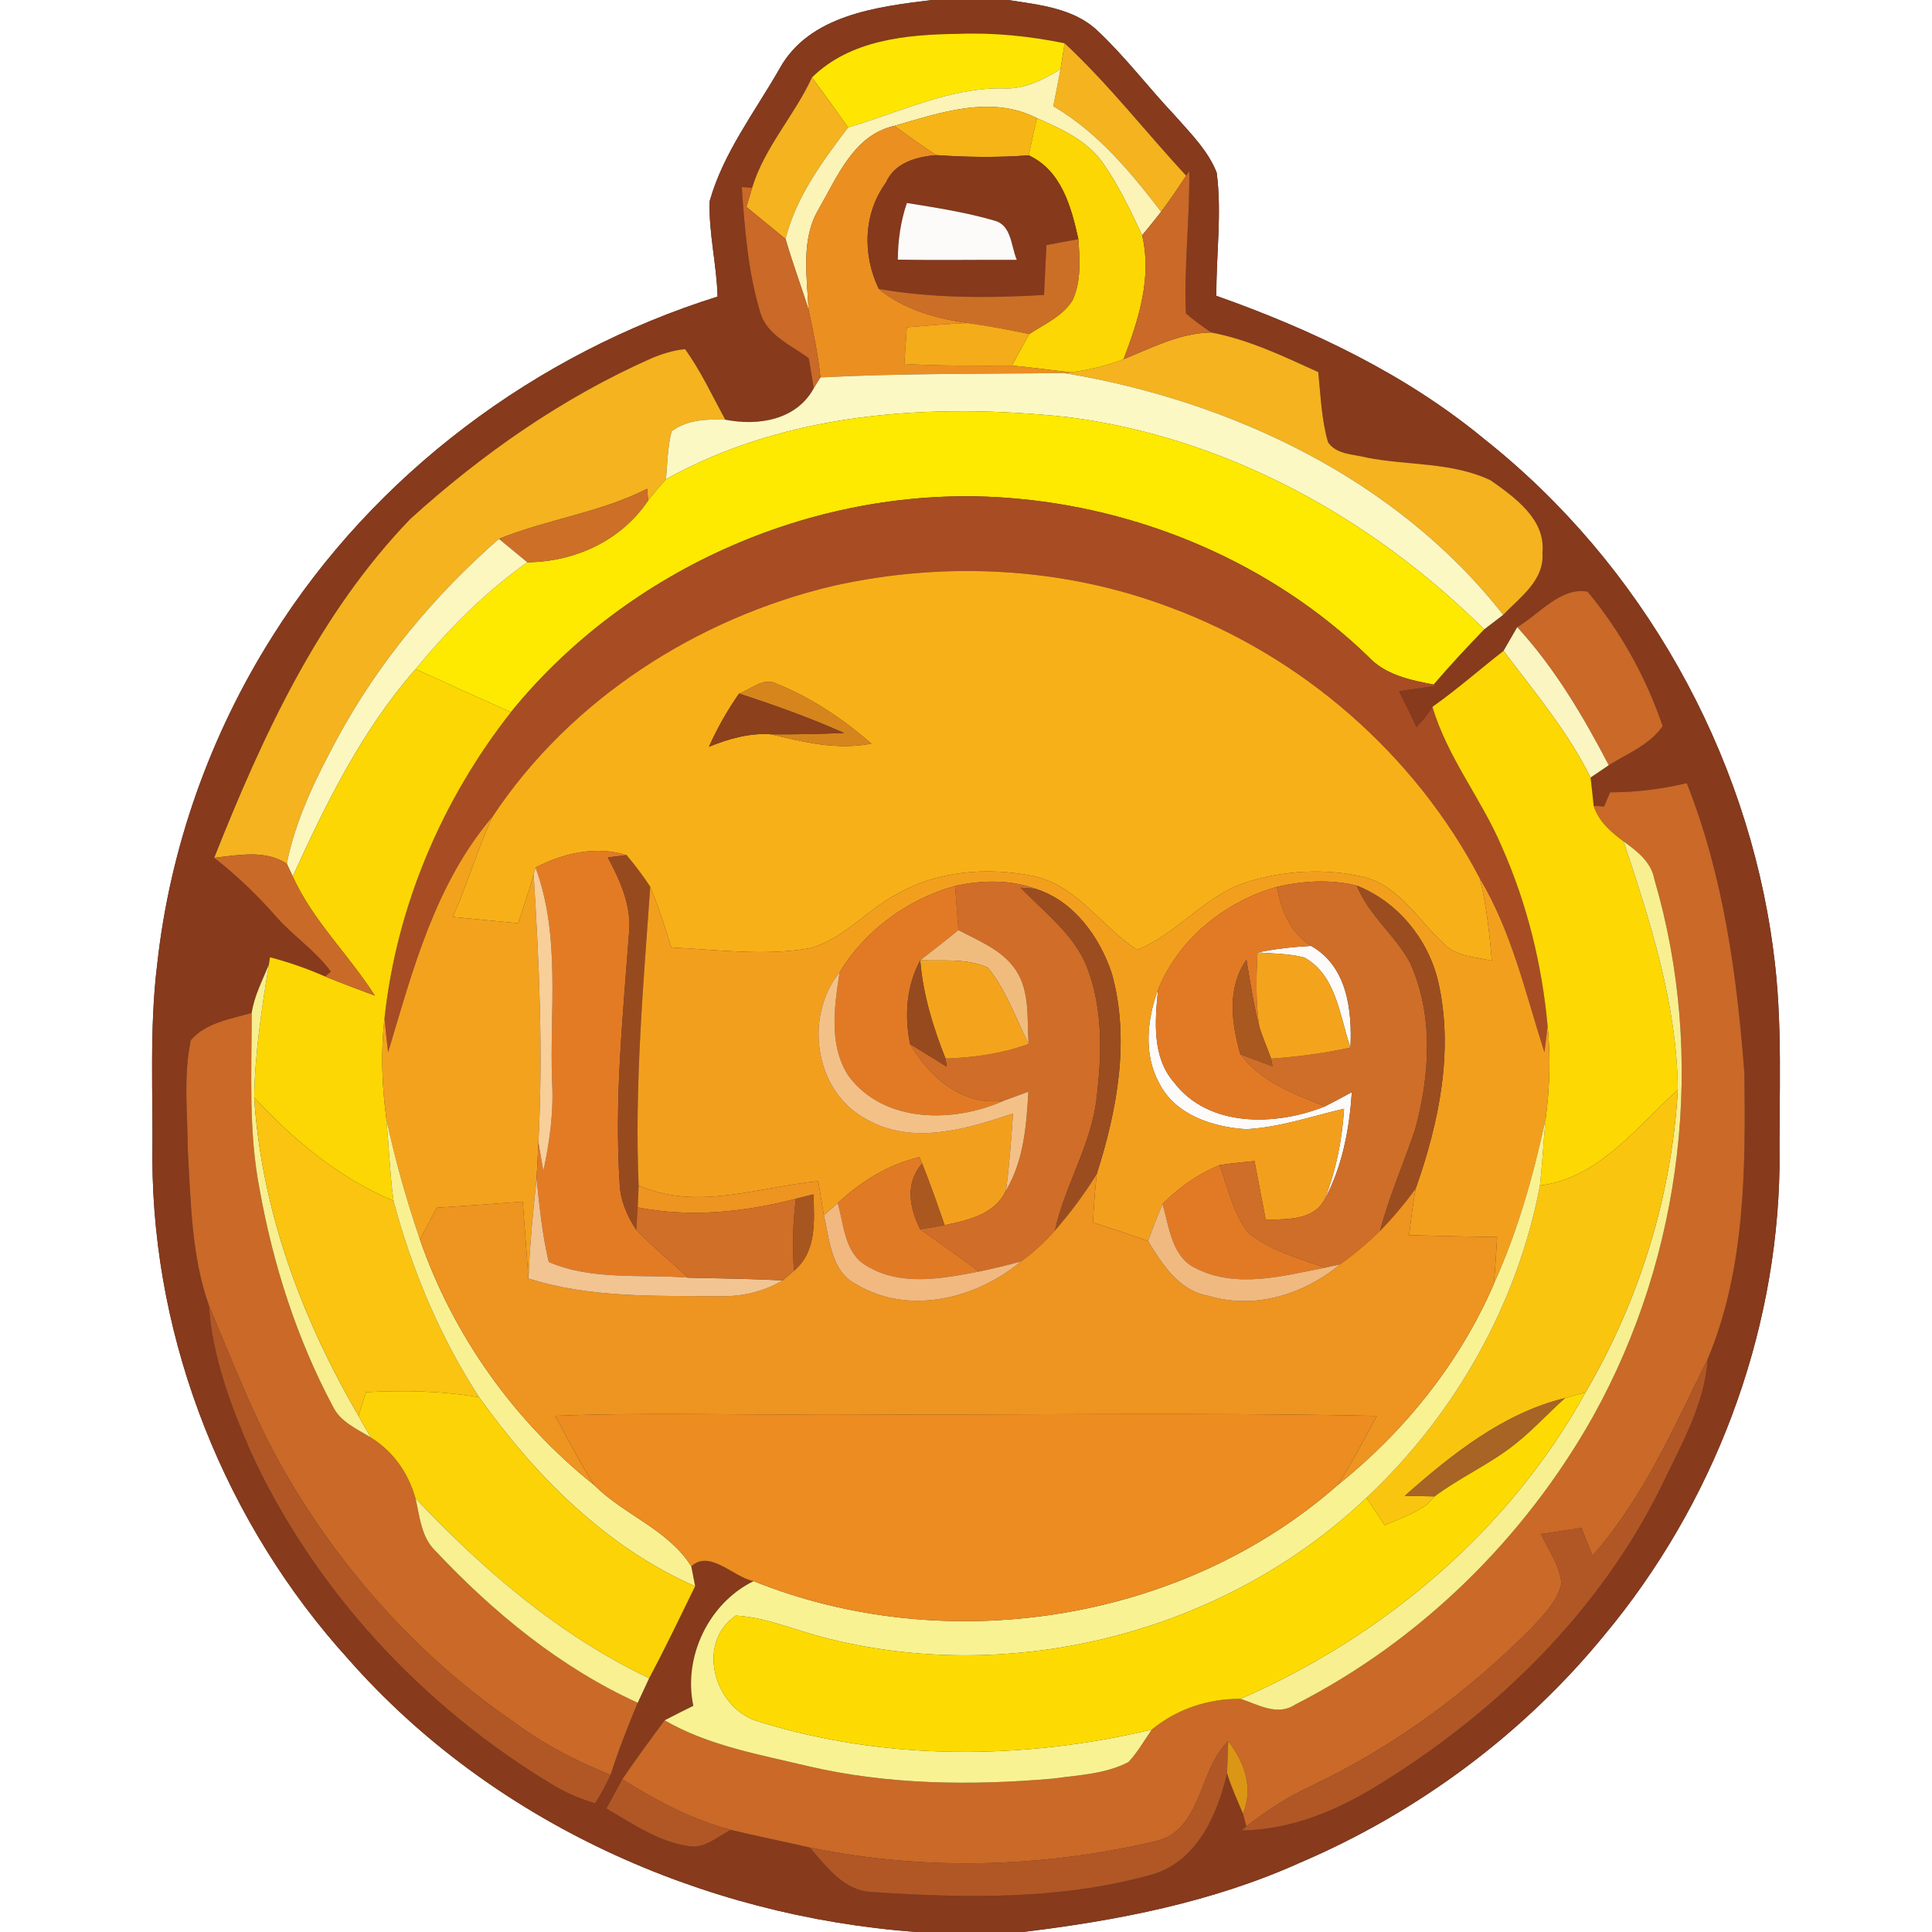 <?xml version="1.0" encoding="UTF-8" ?>
<!DOCTYPE svg PUBLIC "-//W3C//DTD SVG 1.1//EN" "http://www.w3.org/Graphics/SVG/1.1/DTD/svg11.dtd">
<svg width="250pt" height="250pt" viewBox="0 0 250 250" version="1.1" xmlns="http://www.w3.org/2000/svg">
<rect x="0" y="0" width="250" height="250" fill="#333333" stroke="none"/>
<g id="#ffffffff">
<path fill="#ffffff" opacity="1.00" d=" M 0.00 0.00 L 120.59 0.00 C 113.47 0.88 104.71 1.93 100.86 8.91 C 97.67 14.50 93.60 19.76 91.83 26.03 C 91.69 30.16 92.75 34.24 92.85 38.38 C 69.34 45.76 48.44 61.35 35.30 82.27 C 27.19 95.07 21.99 109.72 20.34 124.79 C 19.31 133.15 19.82 141.60 19.72 150.01 C 19.81 173.78 29.21 197.24 45.17 214.80 C 63.67 235.77 90.89 247.97 118.59 250.00 L 0.00 250.00 L 0.00 0.00 Z" />
<path fill="#ffffff" opacity="1.00" d=" M 130.44 0.00 L 250.00 0.00 L 250.00 250.00 L 132.34 250.00 C 144.56 248.53 156.83 246.15 168.11 241.08 C 183.38 234.58 197.11 224.42 207.62 211.56 C 221.68 194.68 229.93 173.03 230.27 151.02 C 230.19 141.66 230.74 132.24 229.46 122.93 C 226.10 97.22 212.44 72.98 192.12 56.86 C 181.92 48.42 169.81 42.68 157.40 38.28 C 157.36 32.97 158.13 27.62 157.44 22.34 C 156.31 19.47 154.04 17.24 152.04 14.96 C 148.63 11.36 145.63 7.36 142.01 3.97 C 138.92 1.04 134.44 0.62 130.44 0.00 Z" />
</g>
<g id="#873a1cff">
<path fill="#873a1c" opacity="1.00" d=" M 120.59 0.00 L 130.44 0.00 C 134.44 0.62 138.92 1.04 142.01 3.97 C 145.63 7.36 148.63 11.36 152.04 14.96 C 154.04 17.24 156.31 19.47 157.44 22.34 C 158.13 27.62 157.36 32.97 157.40 38.28 C 169.81 42.68 181.92 48.42 192.12 56.86 C 212.44 72.98 226.10 97.22 229.46 122.93 C 230.74 132.24 230.19 141.66 230.27 151.02 C 229.93 173.03 221.68 194.68 207.62 211.56 C 197.11 224.42 183.38 234.58 168.11 241.08 C 156.83 246.15 144.56 248.53 132.34 250.00 L 118.59 250.00 C 90.89 247.97 63.67 235.77 45.17 214.80 C 29.21 197.24 19.81 173.78 19.72 150.01 C 19.82 141.60 19.31 133.15 20.34 124.79 C 21.99 109.72 27.19 95.07 35.30 82.27 C 48.44 61.35 69.34 45.76 92.85 38.38 C 92.75 34.24 91.69 30.16 91.83 26.03 C 93.60 19.76 97.67 14.50 100.86 8.91 C 104.71 1.93 113.47 0.88 120.59 0.00 M 105.07 10.02 C 102.80 14.96 98.91 19.07 97.32 24.32 L 95.98 24.20 C 96.38 29.71 96.79 35.29 98.43 40.59 C 99.35 43.46 102.43 44.68 104.66 46.37 C 104.87 47.66 105.08 48.96 105.30 50.25 C 103.04 54.38 98.09 55.15 93.85 54.31 C 92.18 51.24 90.70 48.03 88.65 45.18 C 87.16 45.32 85.72 45.77 84.35 46.34 C 72.85 51.42 62.42 58.71 53.12 67.13 C 41.23 79.44 33.96 95.28 27.72 111.00 C 30.57 113.23 33.20 115.73 35.59 118.45 C 37.83 121.05 40.78 122.94 42.81 125.73 L 42.07 126.36 C 39.76 125.34 37.38 124.51 34.94 123.87 L 34.79 124.83 C 33.96 126.87 32.90 128.87 32.57 131.07 C 29.82 131.87 26.65 132.32 24.68 134.61 C 23.70 139.34 24.28 144.22 24.31 149.02 C 24.70 155.69 24.78 162.55 27.03 168.92 C 27.47 175.47 29.79 181.68 32.36 187.67 C 40.64 205.79 54.81 220.99 71.88 231.17 C 73.48 232.09 75.20 232.82 76.99 233.34 C 77.78 232.18 78.40 230.93 79.01 229.67 C 80.02 226.50 81.24 223.41 82.52 220.34 C 83.01 219.28 83.50 218.22 84.00 217.16 C 86.09 213.25 88.00 209.25 89.95 205.26 C 89.83 204.62 89.57 203.33 89.45 202.68 C 91.88 200.46 94.91 204.11 97.52 204.60 C 91.70 207.43 88.37 214.44 89.72 220.73 C 88.48 221.34 87.24 221.97 86.00 222.61 C 84.14 225.12 82.28 227.65 80.52 230.24 C 79.83 231.50 79.15 232.76 78.47 234.02 C 81.82 235.97 85.15 238.31 89.08 238.88 C 91.17 239.29 92.84 237.63 94.58 236.79 C 97.97 237.61 101.39 238.28 104.79 239.07 C 106.98 241.60 109.29 244.78 113.01 244.84 C 124.87 245.63 137.10 245.85 148.65 242.68 C 154.73 241.17 157.49 235.02 158.78 229.46 C 159.33 231.25 160.11 232.96 160.84 234.69 C 160.95 235.10 161.16 235.92 161.27 236.33 L 160.65 236.87 C 167.15 236.78 173.30 234.18 178.72 230.75 C 193.92 221.34 207.24 208.24 215.12 192.04 C 217.60 186.86 220.57 181.72 220.98 175.86 C 225.84 164.25 225.88 151.34 225.73 138.96 C 224.77 126.21 223.01 113.29 218.27 101.34 C 215.02 102.11 211.69 102.52 208.34 102.53 C 208.15 102.99 207.76 103.90 207.57 104.36 C 207.23 104.34 206.56 104.29 206.22 104.27 C 206.10 103.05 205.96 101.83 205.82 100.61 C 206.40 100.21 207.58 99.42 208.17 99.02 C 210.59 97.51 213.47 96.39 215.15 93.96 C 213.02 87.68 209.68 81.65 205.43 76.56 C 201.96 75.92 199.16 79.49 196.33 81.15 C 195.89 81.92 195.00 83.45 194.56 84.22 C 191.48 86.62 188.55 89.21 185.36 91.46 C 184.79 92.43 184.07 93.28 183.29 94.08 C 182.55 92.52 181.81 90.97 181.03 89.44 C 182.59 89.21 184.15 88.99 185.72 88.76 L 185.51 88.58 C 187.60 86.12 189.81 83.77 192.05 81.44 C 192.66 80.97 193.90 80.03 194.51 79.56 C 196.70 77.27 199.87 75.10 199.59 71.52 C 200.04 67.21 196.00 64.35 192.90 62.16 C 187.92 59.77 182.17 60.26 176.85 59.21 C 175.15 58.76 172.95 58.85 171.85 57.23 C 170.99 54.29 170.90 51.19 170.58 48.15 C 166.10 46.11 161.58 43.94 156.71 43.02 C 155.60 42.22 154.48 41.46 153.46 40.56 C 153.19 34.42 153.98 28.28 153.89 22.14 L 153.49 22.74 C 148.22 17.05 143.45 10.89 137.76 5.60 C 133.21 4.67 128.59 4.20 123.95 4.38 C 117.34 4.47 110.05 5.13 105.07 10.02 Z" />
</g>
<g id="#fee602ff">
<path fill="#fee602" opacity="1.00" d=" M 105.07 10.02 C 110.05 5.13 117.34 4.47 123.95 4.38 C 128.59 4.20 133.21 4.67 137.76 5.60 C 137.58 6.72 137.42 7.83 137.23 8.95 C 134.97 10.33 132.51 11.60 129.77 11.43 C 122.74 11.34 116.34 14.58 109.74 16.49 C 108.22 14.31 106.65 12.16 105.07 10.02 Z" />
</g>
<g id="#f4b31fff">
<path fill="#f4b31f" opacity="1.00" d=" M 137.76 5.60 C 143.45 10.89 148.22 17.05 153.49 22.74 C 152.44 24.32 151.39 25.89 150.25 27.40 C 146.27 22.21 142.02 17.10 136.30 13.74 C 136.61 12.14 136.94 10.55 137.23 8.95 C 137.42 7.83 137.58 6.72 137.76 5.60 Z" />
<path fill="#f4b31f" opacity="1.00" d=" M 97.32 24.32 C 98.91 19.07 102.80 14.96 105.07 10.02 C 106.65 12.16 108.22 14.31 109.74 16.49 C 106.42 20.90 103.01 25.46 101.65 30.92 C 99.96 29.53 98.28 28.16 96.59 26.78 C 96.77 26.17 97.14 24.94 97.32 24.32 Z" />
<path fill="#f4b31f" opacity="1.00" d=" M 145.39 46.48 C 149.05 45.00 152.67 43.10 156.71 43.02 C 161.58 43.94 166.10 46.11 170.58 48.15 C 170.90 51.19 170.99 54.29 171.85 57.23 C 172.95 58.85 175.15 58.76 176.85 59.21 C 182.17 60.26 187.92 59.77 192.90 62.16 C 196.00 64.35 200.04 67.21 199.59 71.52 C 199.87 75.10 196.70 77.27 194.51 79.56 C 180.77 62.00 159.37 51.88 137.71 48.27 L 138.57 48.17 C 140.91 47.89 143.20 47.31 145.39 46.48 Z" />
<path fill="#f4b31f" opacity="1.00" d=" M 84.35 46.34 C 85.72 45.77 87.16 45.32 88.65 45.18 C 90.70 48.03 92.18 51.24 93.85 54.31 C 91.47 54.21 88.88 54.31 86.90 55.82 C 86.40 57.85 86.35 59.94 86.18 62.01 C 85.38 62.90 84.62 63.83 83.87 64.76 C 83.84 64.38 83.77 63.63 83.74 63.25 C 77.66 66.34 70.83 67.19 64.56 69.73 C 56.16 77.07 48.92 85.79 43.61 95.62 C 40.86 100.73 38.25 106.03 37.11 111.76 C 34.27 109.92 30.85 110.66 27.72 111.00 C 33.96 95.28 41.23 79.44 53.12 67.13 C 62.42 58.71 72.85 51.42 84.35 46.34 Z" />
</g>
<g id="#fcf3b6ff">
<path fill="#fcf3b6" opacity="1.00" d=" M 129.77 11.43 C 132.51 11.60 134.97 10.33 137.23 8.95 C 136.94 10.55 136.61 12.14 136.30 13.74 C 142.02 17.10 146.27 22.21 150.25 27.40 C 149.45 28.43 148.62 29.44 147.79 30.45 C 146.29 27.27 144.79 24.06 142.77 21.17 C 140.74 18.21 137.36 16.69 134.18 15.29 C 128.23 12.25 121.67 14.58 115.72 16.29 C 110.47 17.47 108.37 22.85 105.95 27.03 C 103.60 30.97 104.43 35.71 104.62 40.06 C 103.67 37.00 102.53 34.00 101.65 30.92 C 103.01 25.46 106.42 20.90 109.74 16.49 C 116.34 14.58 122.74 11.34 129.77 11.43 Z" />
</g>
<g id="#f6b417ff">
<path fill="#f6b417" opacity="1.00" d=" M 115.72 16.29 C 121.67 14.58 128.23 12.25 134.18 15.29 C 133.82 16.89 133.46 18.49 133.12 20.10 C 129.13 20.40 125.13 20.35 121.14 20.07 C 119.29 18.88 117.51 17.58 115.72 16.29 Z" />
</g>
<g id="#fdd703ff">
<path fill="#fdd703" opacity="1.00" d=" M 133.12 20.10 C 133.46 18.49 133.82 16.89 134.18 15.29 C 137.36 16.69 140.74 18.21 142.77 21.17 C 144.79 24.06 146.29 27.27 147.79 30.45 C 149.09 35.92 147.33 41.39 145.39 46.48 C 143.20 47.31 140.91 47.89 138.57 48.17 C 136.03 47.92 133.50 47.52 130.95 47.31 C 131.68 45.94 132.43 44.58 133.18 43.23 C 135.16 41.93 137.54 40.91 138.81 38.81 C 139.92 36.35 139.73 33.56 139.54 30.94 C 138.62 26.75 137.35 22.08 133.12 20.10 Z" />
</g>
<g id="#eb8f21ff">
<path fill="#eb8f21" opacity="1.00" d=" M 105.95 27.03 C 108.37 22.85 110.47 17.47 115.72 16.29 C 117.51 17.58 119.29 18.88 121.14 20.07 C 118.57 20.30 115.77 21.04 114.64 23.63 C 111.70 27.68 111.59 32.96 113.72 37.39 C 116.97 40.07 121.10 41.20 125.19 41.80 C 122.57 41.89 119.96 42.14 117.35 42.35 C 117.24 43.93 117.13 45.51 117.02 47.09 C 121.66 47.37 126.31 47.32 130.95 47.31 C 133.50 47.52 136.03 47.92 138.57 48.17 L 137.71 48.27 C 127.19 48.40 116.68 48.29 106.17 48.84 C 105.85 45.88 105.25 42.96 104.62 40.06 C 104.43 35.71 103.60 30.97 105.95 27.03 Z" />
</g>
<g id="#86391bff">
<path fill="#86391b" opacity="1.00" d=" M 114.64 23.63 C 115.77 21.04 118.57 20.30 121.14 20.07 C 125.13 20.35 129.13 20.40 133.12 20.10 C 137.35 22.08 138.62 26.75 139.54 30.94 C 138.16 31.20 136.79 31.46 135.41 31.71 C 135.31 33.86 135.21 36.01 135.10 38.17 C 127.97 38.58 120.79 38.61 113.72 37.39 C 111.59 32.96 111.70 27.68 114.64 23.63 M 117.35 26.27 C 116.55 28.63 116.19 31.11 116.18 33.60 C 121.31 33.68 126.44 33.60 131.57 33.62 C 130.82 31.88 130.91 29.13 128.68 28.55 C 124.98 27.47 121.15 26.88 117.35 26.27 Z" />
</g>
<g id="#ca6928ff">
<path fill="#ca6928" opacity="1.00" d=" M 153.49 22.74 L 153.89 22.14 C 153.98 28.28 153.19 34.42 153.46 40.56 C 154.48 41.46 155.60 42.22 156.71 43.02 C 152.67 43.10 149.05 45.00 145.39 46.48 C 147.33 41.39 149.09 35.92 147.79 30.45 C 148.62 29.44 149.45 28.43 150.25 27.40 C 151.39 25.89 152.44 24.32 153.49 22.74 Z" />
<path fill="#ca6928" opacity="1.00" d=" M 95.98 24.20 L 97.32 24.32 C 97.14 24.94 96.77 26.17 96.59 26.78 C 98.28 28.16 99.96 29.53 101.65 30.92 C 102.53 34.00 103.67 37.00 104.62 40.06 C 105.25 42.96 105.85 45.88 106.17 48.84 C 105.95 49.19 105.52 49.90 105.30 50.25 C 105.08 48.96 104.87 47.66 104.66 46.37 C 102.43 44.68 99.35 43.46 98.43 40.59 C 96.79 35.29 96.38 29.71 95.98 24.20 Z" />
<path fill="#ca6928" opacity="1.00" d=" M 196.33 81.15 C 199.16 79.49 201.96 75.92 205.43 76.56 C 209.68 81.65 213.02 87.68 215.15 93.96 C 213.47 96.39 210.59 97.51 208.17 99.02 C 204.86 92.67 201.19 86.46 196.33 81.15 Z" />
<path fill="#ca6928" opacity="1.00" d=" M 208.34 102.53 C 211.69 102.52 215.02 102.11 218.27 101.34 C 223.01 113.29 224.77 126.21 225.73 138.96 C 225.88 151.34 225.84 164.25 220.98 175.86 C 216.61 184.67 212.66 193.86 206.07 201.31 C 205.59 200.11 205.11 198.91 204.64 197.72 C 202.89 197.98 201.15 198.25 199.40 198.51 C 200.38 200.58 201.85 202.57 202.05 204.91 C 201.55 207.11 199.90 208.80 198.43 210.42 C 190.01 218.96 180.19 226.19 169.31 231.28 C 166.43 232.62 163.79 234.41 161.27 236.33 C 161.16 235.92 160.95 235.10 160.84 234.69 C 162.23 231.34 161.03 228.04 158.93 225.30 C 155.00 229.12 155.59 236.95 149.39 238.29 C 134.83 241.70 119.46 242.11 104.79 239.07 C 101.39 238.28 97.97 237.61 94.58 236.79 C 89.53 235.47 84.91 232.99 80.52 230.24 C 82.28 227.65 84.14 225.12 86.00 222.61 C 91.66 225.88 98.16 227.01 104.43 228.51 C 114.84 230.96 125.66 231.07 136.26 230.15 C 139.54 229.69 143.03 229.57 146.02 228.01 C 147.21 226.75 148.05 225.22 149.04 223.81 C 152.28 221.14 156.34 219.80 160.52 219.83 C 162.78 220.55 165.28 222.11 167.58 220.58 C 183.76 212.35 197.29 199.06 206.16 183.25 C 217.78 162.36 220.82 136.75 214.08 113.80 C 213.68 111.54 211.83 110.14 210.10 108.88 C 208.46 107.68 206.85 106.28 206.22 104.27 C 206.56 104.29 207.23 104.34 207.57 104.36 C 207.76 103.90 208.15 102.99 208.34 102.53 Z" />
<path fill="#ca6928" opacity="1.00" d=" M 24.68 134.61 C 26.65 132.32 29.82 131.87 32.57 131.07 C 32.58 138.66 32.13 146.33 33.58 153.82 C 35.33 163.62 38.40 173.23 43.09 182.02 C 44.07 184.03 46.22 184.91 48.01 186.03 C 50.91 187.82 52.86 190.65 53.77 193.90 C 54.32 196.24 54.49 198.89 56.33 200.67 C 63.83 208.65 72.49 215.77 82.52 220.34 C 81.24 223.41 80.02 226.50 79.01 229.67 C 74.50 227.88 70.17 225.62 66.29 222.70 C 54.54 214.61 44.75 203.81 37.48 191.55 C 33.20 184.40 30.24 176.58 27.03 168.92 C 24.78 162.55 24.70 155.69 24.31 149.02 C 24.28 144.22 23.70 139.34 24.68 134.61 Z" />
</g>
<g id="#fcfbfaff">
<path fill="#fcfbfa" opacity="1.00" d=" M 117.35 26.27 C 121.15 26.88 124.98 27.47 128.68 28.55 C 130.91 29.13 130.82 31.88 131.57 33.62 C 126.44 33.60 121.31 33.68 116.18 33.60 C 116.19 31.11 116.55 28.63 117.35 26.27 Z" />
<path fill="#fcfbfa" opacity="1.00" d=" M 162.72 123.25 C 165.00 122.78 167.32 122.52 169.65 122.40 C 174.34 125.05 174.97 130.69 174.75 135.55 C 173.34 131.50 172.95 126.20 168.78 123.90 C 166.80 123.38 164.74 123.40 162.72 123.25 Z" />
<path fill="#fcfbfa" opacity="1.00" d=" M 150.00 140.16 C 147.96 136.44 148.42 131.91 149.85 128.07 C 149.45 132.10 149.05 136.76 151.91 140.05 C 156.42 145.98 165.17 145.69 171.46 143.16 C 172.63 142.57 173.78 141.94 174.93 141.32 C 174.61 146.10 173.71 150.93 171.42 155.19 C 172.88 151.44 173.68 147.48 173.92 143.47 C 169.73 144.44 165.59 145.89 161.26 146.12 C 156.96 145.86 152.07 144.28 150.00 140.16 Z" />
</g>
<g id="#cc6f26ff">
<path fill="#cc6f26" opacity="1.00" d=" M 135.41 31.71 C 136.79 31.46 138.16 31.20 139.54 30.94 C 139.73 33.56 139.92 36.35 138.81 38.81 C 137.54 40.91 135.16 41.93 133.18 43.23 C 130.53 42.68 127.87 42.17 125.19 41.80 C 121.10 41.20 116.97 40.07 113.72 37.39 C 120.79 38.61 127.97 38.58 135.10 38.17 C 135.21 36.01 135.31 33.86 135.41 31.71 Z" />
</g>
<g id="#f4ac1aff">
<path fill="#f4ac1a" opacity="1.00" d=" M 117.35 42.35 C 119.96 42.14 122.57 41.89 125.19 41.80 C 127.87 42.17 130.53 42.68 133.18 43.23 C 132.43 44.58 131.68 45.94 130.95 47.31 C 126.31 47.32 121.66 47.37 117.02 47.09 C 117.13 45.51 117.24 43.93 117.35 42.35 Z" />
</g>
<g id="#fcf8c4ff">
<path fill="#fcf8c4" opacity="1.00" d=" M 106.17 48.84 C 116.68 48.29 127.19 48.40 137.71 48.27 C 159.37 51.88 180.77 62.00 194.51 79.56 C 193.90 80.03 192.66 80.97 192.05 81.44 C 177.49 66.98 158.58 56.55 138.07 53.96 C 120.57 52.12 101.84 53.28 86.18 62.01 C 86.35 59.94 86.40 57.85 86.90 55.82 C 88.88 54.31 91.47 54.21 93.85 54.31 C 98.09 55.15 103.04 54.38 105.30 50.25 C 105.52 49.90 105.95 49.19 106.17 48.84 Z" />
</g>
<g id="#fee901ff">
<path fill="#fee901" opacity="1.00" d=" M 86.18 62.01 C 101.84 53.28 120.57 52.12 138.07 53.96 C 158.58 56.55 177.49 66.98 192.05 81.44 C 189.81 83.77 187.60 86.12 185.51 88.58 C 182.46 88.00 179.24 87.34 177.04 84.95 C 164.47 72.81 147.43 65.62 130.05 64.40 C 105.94 62.68 81.33 73.40 66.11 92.16 C 61.99 90.32 57.88 88.46 53.78 86.58 C 58.02 81.42 62.77 76.63 68.23 72.76 C 74.40 72.70 80.39 69.96 83.87 64.76 C 84.62 63.83 85.38 62.90 86.18 62.01 Z" />
</g>
<g id="#cd6f27ff">
<path fill="#cd6f27" opacity="1.00" d=" M 64.56 69.73 C 70.83 67.19 77.66 66.34 83.74 63.25 C 83.77 63.63 83.84 64.38 83.87 64.76 C 80.39 69.96 74.40 72.70 68.23 72.76 C 67.01 71.75 65.78 70.74 64.56 69.73 Z" />
</g>
<g id="#a84c24ff">
<path fill="#a84c24" opacity="1.00" d=" M 66.11 92.16 C 81.33 73.40 105.94 62.68 130.05 64.40 C 147.43 65.62 164.47 72.81 177.04 84.95 C 179.24 87.34 182.46 88.00 185.51 88.58 L 185.72 88.76 C 184.15 88.99 182.59 89.21 181.03 89.44 C 181.81 90.97 182.55 92.52 183.29 94.08 C 184.07 93.28 184.79 92.43 185.36 91.46 C 187.29 98.03 191.72 103.38 194.36 109.63 C 197.60 116.94 199.53 124.81 200.26 132.76 C 200.16 133.62 199.95 135.32 199.85 136.18 C 197.40 128.55 195.64 120.61 191.48 113.66 C 183.05 97.57 168.42 84.87 151.39 78.59 C 137.56 73.35 122.18 72.59 107.78 75.82 C 90.19 79.99 73.80 90.50 63.75 105.66 C 56.32 114.33 53.42 125.51 50.22 136.18 C 50.04 134.70 49.89 133.22 49.76 131.74 C 51.30 117.35 57.17 103.51 66.11 92.16 Z" />
</g>
<g id="#fcf7bfff">
<path fill="#fcf7bf" opacity="1.00" d=" M 43.61 95.62 C 48.92 85.79 56.16 77.07 64.56 69.73 C 65.78 70.74 67.01 71.75 68.23 72.76 C 62.77 76.63 58.02 81.42 53.78 86.58 C 46.85 94.47 42.20 103.92 37.88 113.41 C 37.69 112.99 37.30 112.17 37.11 111.76 C 38.25 106.03 40.86 100.73 43.61 95.62 Z" />
</g>
<g id="#f8b018ff">
<path fill="#f8b018" opacity="1.00" d=" M 107.78 75.82 C 122.18 72.59 137.56 73.35 151.39 78.59 C 168.42 84.87 183.05 97.57 191.48 113.66 C 192.36 117.16 192.73 120.75 193.05 124.34 C 190.95 123.80 188.47 123.81 186.86 122.15 C 183.58 119.15 181.15 114.74 176.58 113.51 C 171.53 112.31 166.11 112.62 161.18 114.20 C 155.84 115.97 152.32 120.84 147.15 122.91 C 142.53 119.94 139.39 114.57 133.72 113.37 C 127.74 112.15 121.16 112.67 115.83 115.83 C 112.04 117.89 109.10 121.50 104.86 122.69 C 98.91 123.73 92.86 122.89 86.88 122.60 C 86.04 119.96 85.22 117.31 84.14 114.77 C 83.20 113.33 82.16 111.96 81.06 110.65 C 77.09 109.42 72.90 110.39 69.30 112.26 L 69.05 113.15 C 68.46 115.28 67.74 117.37 67.04 119.47 C 64.22 119.19 61.40 118.92 58.58 118.65 C 60.52 114.41 61.76 109.88 63.75 105.66 C 73.80 90.50 90.19 79.99 107.78 75.82 M 95.64 89.75 C 94.12 91.91 92.82 94.21 91.74 96.63 C 94.31 95.59 97.02 94.81 99.82 95.02 C 104.05 96.05 108.40 97.10 112.76 96.22 C 109.10 93.06 105.03 90.29 100.52 88.49 C 98.78 87.58 97.20 89.19 95.64 89.75 Z" />
</g>
<g id="#fbf5c1ff">
<path fill="#fbf5c1" opacity="1.00" d=" M 194.56 84.22 C 195.00 83.45 195.89 81.92 196.33 81.15 C 201.19 86.46 204.86 92.67 208.17 99.02 C 207.58 99.42 206.40 100.21 205.82 100.61 C 202.87 94.64 198.53 89.51 194.56 84.22 Z" />
</g>
<g id="#fdd803ff">
<path fill="#fdd803" opacity="1.00" d=" M 185.36 91.46 C 188.55 89.21 191.48 86.62 194.56 84.22 C 198.53 89.51 202.87 94.64 205.82 100.61 C 205.96 101.83 206.10 103.05 206.22 104.27 C 206.85 106.28 208.46 107.68 210.10 108.88 C 213.55 119.31 217.01 129.92 217.11 141.03 C 211.78 145.82 206.86 152.49 199.27 153.40 C 199.58 150.52 199.73 147.63 200.01 144.75 C 200.53 140.77 200.67 136.75 200.26 132.76 C 199.53 124.81 197.60 116.94 194.36 109.63 C 191.72 103.38 187.29 98.03 185.36 91.46 Z" />
</g>
<g id="#fcd703ff">
<path fill="#fcd703" opacity="1.00" d=" M 37.88 113.41 C 42.20 103.92 46.85 94.47 53.78 86.58 C 57.88 88.46 61.99 90.32 66.11 92.16 C 57.17 103.51 51.30 117.35 49.76 131.74 C 49.25 136.07 49.42 140.44 49.99 144.76 C 50.32 148.30 50.45 151.86 50.92 155.39 C 43.92 152.45 38.01 147.54 32.89 142.02 C 32.99 136.24 33.87 130.52 34.79 124.83 L 34.94 123.87 C 37.38 124.51 39.76 125.34 42.07 126.36 C 44.20 127.22 46.35 128.03 48.50 128.83 C 45.15 123.55 40.48 119.15 37.88 113.41 Z" />
</g>
<g id="#d6851dff">
<path fill="#d6851d" opacity="1.00" d=" M 95.64 89.75 C 97.20 89.19 98.78 87.58 100.52 88.49 C 105.03 90.29 109.10 93.06 112.76 96.22 C 108.40 97.10 104.05 96.05 99.82 95.02 C 102.95 95.04 106.09 94.98 109.22 94.85 C 104.80 92.88 100.24 91.25 95.64 89.75 Z" />
</g>
<g id="#8c401bff">
<path fill="#8c401b" opacity="1.00" d=" M 91.74 96.63 C 92.82 94.21 94.12 91.91 95.64 89.75 C 100.24 91.25 104.80 92.88 109.22 94.85 C 106.09 94.98 102.95 95.04 99.82 95.02 C 97.02 94.81 94.31 95.59 91.74 96.63 Z" />
</g>
<g id="#f3a21dff">
<path fill="#f3a21d" opacity="1.00" d=" M 50.22 136.18 C 53.42 125.51 56.32 114.33 63.75 105.66 C 61.76 109.88 60.52 114.41 58.58 118.65 C 61.40 118.92 64.22 119.19 67.04 119.47 C 67.74 117.37 68.46 115.28 69.05 113.15 C 69.78 124.69 70.28 136.26 69.67 147.83 C 69.61 149.39 69.51 150.96 69.43 152.52 C 68.97 156.81 68.55 161.11 68.38 165.43 C 68.15 162.11 67.89 158.80 67.64 155.49 C 63.93 155.78 60.23 156.04 56.52 156.28 C 55.79 157.65 55.06 159.02 54.34 160.39 C 52.59 155.27 51.12 150.05 49.99 144.76 C 49.42 140.44 49.25 136.07 49.76 131.74 C 49.89 133.22 50.04 134.70 50.22 136.18 Z" />
</g>
<g id="#f8ef90ff">
<path fill="#f8ef90" opacity="1.00" d=" M 210.10 108.88 C 211.83 110.14 213.68 111.54 214.08 113.80 C 220.82 136.75 217.78 162.36 206.16 183.25 C 197.29 199.06 183.76 212.35 167.58 220.58 C 165.28 222.11 162.78 220.55 160.52 219.83 C 179.06 211.76 195.36 197.98 205.16 180.18 C 212.11 168.31 216.33 154.77 217.11 141.03 C 217.01 129.92 213.55 119.31 210.10 108.88 Z" />
<path fill="#f8ef90" opacity="1.00" d=" M 32.57 131.07 C 32.90 128.87 33.96 126.87 34.79 124.83 C 33.87 130.52 32.99 136.24 32.89 142.02 C 33.84 156.64 39.06 170.64 46.39 183.21 C 46.91 184.16 47.45 185.10 48.01 186.03 C 46.22 184.91 44.07 184.03 43.09 182.02 C 38.40 173.23 35.33 163.62 33.58 153.82 C 32.13 146.33 32.58 138.66 32.57 131.07 Z" />
</g>
<g id="#ca6a28ff">
<path fill="#ca6a28" opacity="1.00" d=" M 27.72 111.00 C 30.85 110.66 34.27 109.92 37.11 111.76 C 37.30 112.17 37.69 112.99 37.88 113.41 C 40.48 119.15 45.15 123.55 48.50 128.83 C 46.35 128.03 44.20 127.22 42.07 126.36 L 42.81 125.73 C 40.78 122.94 37.83 121.05 35.59 118.45 C 33.20 115.73 30.57 113.23 27.72 111.00 Z" />
</g>
<g id="#e37b25ff">
<path fill="#e37b25" opacity="1.00" d=" M 69.30 112.26 C 72.90 110.39 77.09 109.42 81.06 110.65 C 80.45 110.72 79.25 110.87 78.65 110.95 C 80.29 114.03 81.80 117.36 81.38 120.95 C 80.58 131.64 79.50 142.36 80.18 153.08 C 80.25 155.28 81.13 157.33 82.32 159.14 C 84.47 161.31 86.80 163.28 89.07 165.33 C 83.08 164.85 76.64 165.73 71.01 163.30 C 70.17 159.76 69.81 156.13 69.43 152.52 C 69.51 150.96 69.61 149.39 69.67 147.83 C 69.83 148.76 70.15 150.61 70.31 151.53 C 71.13 147.74 71.66 143.88 71.44 139.99 C 71.10 130.74 72.58 121.16 69.30 112.26 Z" />
</g>
<g id="#984a1fff">
<path fill="#984a1f" opacity="1.00" d=" M 78.65 110.95 C 79.25 110.87 80.45 110.72 81.06 110.65 C 82.16 111.96 83.20 113.33 84.14 114.77 C 83.23 127.63 82.10 140.48 82.64 153.39 C 82.61 154.10 82.55 155.52 82.52 156.24 C 82.46 157.20 82.39 158.17 82.32 159.14 C 81.13 157.33 80.25 155.28 80.18 153.08 C 79.50 142.36 80.58 131.64 81.38 120.95 C 81.80 117.36 80.29 114.03 78.65 110.95 Z" />
</g>
<g id="#f8ce99ff">
<path fill="#f8ce99" opacity="1.00" d=" M 69.05 113.15 L 69.30 112.26 C 72.58 121.16 71.10 130.74 71.44 139.99 C 71.66 143.88 71.13 147.74 70.31 151.53 C 70.15 150.61 69.83 148.76 69.67 147.83 C 70.28 136.26 69.78 124.69 69.05 113.15 Z" />
</g>
<g id="#f39f1eff">
<path fill="#f39f1e" opacity="1.00" d=" M 115.83 115.83 C 121.16 112.67 127.74 112.15 133.72 113.37 C 139.39 114.57 142.53 119.94 147.15 122.91 C 152.32 120.84 155.84 115.97 161.18 114.20 C 166.11 112.62 171.53 112.31 176.58 113.51 C 181.15 114.74 183.58 119.15 186.86 122.15 C 188.47 123.81 190.95 123.80 193.05 124.34 C 192.73 120.75 192.36 117.16 191.48 113.66 C 195.64 120.61 197.40 128.55 199.85 136.18 C 199.95 135.32 200.16 133.62 200.26 132.76 C 200.67 136.75 200.53 140.77 200.01 144.75 C 198.43 152.07 196.40 159.33 193.29 166.17 C 193.50 164.14 193.60 162.11 193.73 160.07 C 189.93 160.02 186.14 159.94 182.34 159.83 C 182.59 157.82 182.81 155.80 183.19 153.81 C 186.20 145.27 188.16 135.95 186.09 126.97 C 184.77 121.47 180.86 116.70 175.58 114.60 C 172.17 113.76 168.61 113.97 165.22 114.76 C 158.46 116.71 152.52 121.47 149.85 128.07 C 148.42 131.91 147.96 136.44 150.00 140.16 C 152.07 144.28 156.96 145.86 161.26 146.12 C 165.59 145.89 169.73 144.44 173.92 143.47 C 173.68 147.48 172.88 151.44 171.42 155.19 C 169.90 158.00 166.50 157.72 163.79 157.86 C 163.31 155.32 162.82 152.78 162.33 150.24 C 160.82 150.39 159.31 150.53 157.81 150.76 C 155.04 151.92 152.53 153.65 150.43 155.80 C 149.75 157.37 149.16 158.98 148.55 160.57 C 146.18 159.74 143.80 158.95 141.42 158.18 C 141.55 156.09 141.68 154.00 141.92 151.92 C 144.56 143.63 146.25 134.56 143.88 126.00 C 142.31 121.25 138.97 116.58 134.03 115.02 C 130.67 113.80 127.03 113.88 123.59 114.64 C 117.44 116.37 111.99 120.33 108.65 125.79 C 103.98 131.61 105.41 141.28 112.14 144.85 C 118.09 148.24 125.08 146.09 131.09 144.09 C 130.85 147.41 130.63 150.75 130.17 154.05 C 128.77 157.13 125.23 157.93 122.23 158.53 C 121.30 155.86 120.38 153.17 119.32 150.55 L 118.98 149.73 C 114.95 150.67 111.40 152.89 108.40 155.68 C 107.95 156.08 107.06 156.86 106.61 157.25 C 106.35 155.79 106.12 154.31 105.89 152.84 C 98.18 153.59 90.16 156.73 82.64 153.39 C 82.10 140.48 83.23 127.63 84.14 114.77 C 85.22 117.31 86.04 119.96 86.88 122.60 C 92.86 122.89 98.91 123.73 104.86 122.69 C 109.10 121.50 112.04 117.89 115.83 115.83 Z" />
</g>
<g id="#d06d28ff">
<path fill="#d06d28" opacity="1.00" d=" M 123.59 114.64 C 127.03 113.88 130.67 113.80 134.03 115.02 C 133.54 114.98 132.57 114.91 132.08 114.87 C 135.20 118.13 139.08 120.97 140.73 125.33 C 142.71 130.60 142.59 136.39 141.92 141.90 C 141.30 148.02 137.81 153.29 136.51 159.23 C 135.19 160.70 133.75 162.07 132.13 163.22 C 130.32 163.73 128.49 164.16 126.65 164.54 C 124.18 162.64 121.59 160.89 119.07 159.06 C 120.13 158.90 121.18 158.72 122.23 158.53 C 125.23 157.93 128.77 157.13 130.17 154.05 C 132.48 150.19 132.82 145.64 133.07 141.26 C 132.04 141.65 131.01 142.03 129.97 142.40 C 124.60 143.23 120.30 139.43 117.76 135.10 C 119.35 136.07 120.94 137.05 122.52 138.04 C 122.48 137.77 122.39 137.24 122.35 136.98 C 126.00 136.86 129.65 136.34 133.10 135.09 C 132.87 131.89 133.32 128.34 131.44 125.52 C 129.71 122.92 126.65 121.77 124.02 120.35 C 123.87 118.44 123.73 116.54 123.59 114.64 Z" />
</g>
<g id="#cf6e28ff">
<path fill="#cf6e28" opacity="1.00" d=" M 165.22 114.76 C 168.61 113.97 172.17 113.76 175.58 114.60 C 177.10 118.44 180.54 121.00 182.46 124.58 C 185.53 131.34 185.03 139.17 183.11 146.17 C 181.64 150.56 179.75 154.80 178.57 159.29 C 176.95 160.85 175.23 162.31 173.40 163.61 C 172.91 163.72 171.95 163.93 171.46 164.04 C 168.06 162.84 164.42 161.85 161.55 159.56 C 159.56 157.01 158.89 153.74 157.81 150.76 C 159.31 150.53 160.82 150.39 162.33 150.24 C 162.82 152.78 163.31 155.32 163.79 157.86 C 166.50 157.72 169.90 158.00 171.42 155.19 C 173.71 150.93 174.61 146.10 174.93 141.32 C 173.78 141.94 172.63 142.57 171.46 143.16 C 167.44 141.60 163.17 140.00 160.50 136.42 C 161.88 136.93 163.27 137.45 164.66 137.98 C 164.62 137.73 164.52 137.24 164.48 136.99 C 167.93 136.75 171.36 136.29 174.75 135.55 C 174.97 130.69 174.34 125.05 169.65 122.40 C 166.93 120.73 165.79 117.76 165.22 114.76 Z" />
</g>
<g id="#e27a25ff">
<path fill="#e27a25" opacity="1.00" d=" M 108.65 125.79 C 111.99 120.33 117.44 116.37 123.59 114.64 C 123.73 116.54 123.87 118.44 124.02 120.35 C 122.40 121.69 120.73 122.96 119.08 124.26 C 117.28 127.57 117.03 131.45 117.76 135.10 C 120.30 139.43 124.60 143.23 129.97 142.40 C 123.47 145.32 114.43 145.43 109.80 139.23 C 107.20 135.25 107.97 130.22 108.65 125.79 Z" />
<path fill="#e27a25" opacity="1.00" d=" M 149.85 128.07 C 152.52 121.47 158.46 116.71 165.22 114.76 C 165.79 117.76 166.93 120.73 169.65 122.40 C 167.32 122.52 165.00 122.78 162.72 123.25 C 162.56 126.47 162.47 129.73 162.97 132.93 C 162.21 130.06 161.79 127.11 161.29 124.18 C 158.74 127.87 159.35 132.35 160.50 136.42 C 163.17 140.00 167.44 141.60 171.46 143.16 C 165.17 145.69 156.42 145.98 151.91 140.05 C 149.05 136.76 149.45 132.10 149.85 128.07 Z" />
<path fill="#e27a25" opacity="1.00" d=" M 150.43 155.80 C 152.53 153.65 155.04 151.92 157.81 150.76 C 158.89 153.74 159.56 157.01 161.55 159.56 C 164.42 161.85 168.06 162.84 171.46 164.04 C 166.03 165.09 160.06 166.77 154.81 164.15 C 151.60 162.69 151.32 158.77 150.43 155.80 Z" />
</g>
<g id="#9b4d20ff">
<path fill="#9b4d20" opacity="1.00" d=" M 132.08 114.87 C 132.57 114.91 133.54 114.98 134.03 115.02 C 138.97 116.58 142.31 121.25 143.88 126.00 C 146.25 134.56 144.56 143.63 141.92 151.92 C 140.33 154.50 138.50 156.94 136.51 159.23 C 137.81 153.29 141.30 148.02 141.92 141.90 C 142.59 136.39 142.71 130.60 140.73 125.33 C 139.08 120.97 135.20 118.13 132.08 114.87 Z" />
<path fill="#9b4d20" opacity="1.00" d=" M 182.46 124.58 C 180.54 121.00 177.10 118.44 175.58 114.60 C 180.86 116.70 184.77 121.47 186.09 126.97 C 188.16 135.95 186.20 145.27 183.19 153.81 C 181.78 155.74 180.24 157.57 178.57 159.29 C 179.75 154.80 181.64 150.56 183.11 146.17 C 185.03 139.17 185.53 131.34 182.46 124.58 Z" />
</g>
<g id="#f0bc7eff">
<path fill="#f0bc7e" opacity="1.00" d=" M 119.08 124.26 C 120.73 122.96 122.40 121.69 124.02 120.35 C 126.65 121.77 129.71 122.92 131.44 125.52 C 133.32 128.34 132.87 131.89 133.10 135.09 C 131.42 131.77 130.19 128.08 127.82 125.20 C 125.09 123.98 121.99 124.36 119.08 124.26 Z" />
</g>
<g id="#f4a41cff">
<path fill="#f4a41c" opacity="1.00" d=" M 119.08 124.26 C 121.99 124.36 125.09 123.98 127.82 125.20 C 130.19 128.08 131.42 131.77 133.10 135.09 C 129.65 136.34 126.00 136.86 122.35 136.98 C 120.73 132.89 119.43 128.67 119.08 124.26 Z" />
<path fill="#f4a41c" opacity="1.00" d=" M 162.72 123.25 C 164.74 123.40 166.80 123.38 168.78 123.90 C 172.95 126.20 173.34 131.50 174.75 135.55 C 171.36 136.29 167.93 136.75 164.48 136.99 C 163.99 135.63 163.42 134.30 162.97 132.93 C 162.47 129.73 162.56 126.47 162.72 123.25 Z" />
</g>
<g id="#974a1eff">
<path fill="#974a1e" opacity="1.00" d=" M 117.76 135.10 C 117.03 131.45 117.28 127.57 119.08 124.26 C 119.43 128.67 120.73 132.89 122.35 136.98 C 122.39 137.24 122.48 137.77 122.52 138.04 C 120.94 137.05 119.35 136.07 117.76 135.10 Z" />
</g>
<g id="#a95820ff">
<path fill="#a95820" opacity="1.00" d=" M 160.50 136.42 C 159.35 132.35 158.74 127.87 161.29 124.18 C 161.79 127.11 162.21 130.06 162.97 132.93 C 163.42 134.30 163.99 135.63 164.48 136.99 C 164.52 137.24 164.62 137.73 164.66 137.98 C 163.27 137.45 161.88 136.93 160.50 136.42 Z" />
</g>
<g id="#f3c187ff">
<path fill="#f3c187" opacity="1.00" d=" M 112.14 144.85 C 105.41 141.28 103.98 131.61 108.65 125.79 C 107.97 130.22 107.20 135.25 109.80 139.23 C 114.43 145.43 123.47 145.32 129.97 142.40 C 131.01 142.03 132.04 141.65 133.07 141.26 C 132.82 145.64 132.48 150.19 130.17 154.05 C 130.63 150.75 130.85 147.41 131.09 144.09 C 125.08 146.09 118.09 148.24 112.14 144.85 Z" />
</g>
<g id="#fac50fff">
<path fill="#fac50f" opacity="1.00" d=" M 199.27 153.40 C 206.86 152.49 211.78 145.82 217.11 141.03 C 216.33 154.77 212.11 168.31 205.16 180.18 C 204.28 180.41 203.40 180.65 202.53 180.91 C 194.50 182.86 187.86 188.20 181.78 193.56 C 182.75 193.57 184.68 193.61 185.65 193.63 C 185.39 193.90 184.86 194.44 184.60 194.72 C 182.95 195.90 181.02 196.58 179.17 197.36 C 178.38 196.18 177.60 194.99 176.82 193.81 C 188.24 183.10 196.34 168.80 199.27 153.40 Z" />
</g>
<g id="#fac410ff">
<path fill="#fac410" opacity="1.00" d=" M 32.89 142.02 C 38.01 147.54 43.92 152.45 50.92 155.39 C 53.31 164.35 56.95 173.03 62.01 180.81 C 57.17 179.98 52.24 179.89 47.35 180.15 C 47.11 180.92 46.63 182.45 46.39 183.21 C 39.06 170.64 33.84 156.64 32.89 142.02 Z" />
</g>
<g id="#f9f191ff">
<path fill="#f9f191" opacity="1.00" d=" M 49.99 144.76 C 51.12 150.05 52.59 155.27 54.34 160.39 C 58.64 172.84 66.61 183.97 76.90 192.18 C 80.77 196.05 86.48 197.92 89.45 202.68 C 89.57 203.33 89.83 204.62 89.95 205.26 C 78.43 200.22 69.22 190.93 62.01 180.81 C 56.95 173.03 53.31 164.35 50.92 155.39 C 50.45 151.86 50.32 148.30 49.99 144.76 Z" />
</g>
<g id="#f9f293ff">
<path fill="#f9f293" opacity="1.00" d=" M 193.29 166.17 C 196.40 159.33 198.43 152.07 200.01 144.75 C 199.73 147.63 199.58 150.52 199.27 153.40 C 196.34 168.80 188.24 183.10 176.82 193.81 C 158.39 211.34 130.76 218.31 106.20 211.79 C 102.55 210.82 99.01 209.27 95.20 209.06 C 89.93 212.73 92.52 221.21 98.23 222.79 C 114.64 227.88 132.38 227.75 149.04 223.81 C 148.05 225.22 147.21 226.75 146.02 228.01 C 143.03 229.57 139.54 229.69 136.26 230.15 C 125.66 231.07 114.84 230.96 104.43 228.51 C 98.16 227.01 91.66 225.88 86.00 222.61 C 87.24 221.97 88.48 221.34 89.72 220.73 C 88.37 214.44 91.70 207.43 97.52 204.60 C 122.41 214.60 152.87 209.95 173.09 192.17 C 181.74 185.25 188.88 176.35 193.29 166.17 Z" />
</g>
<g id="#e17a25ff">
<path fill="#e17a25" opacity="1.00" d=" M 108.40 155.68 C 111.40 152.89 114.95 150.67 118.98 149.73 L 119.32 150.55 C 117.11 153.07 117.66 156.29 119.07 159.06 C 121.59 160.89 124.18 162.64 126.65 164.54 C 121.90 165.45 116.54 166.48 112.15 163.80 C 109.27 162.18 109.23 158.49 108.40 155.68 Z" />
</g>
<g id="#ab5820ff">
<path fill="#ab5820" opacity="1.00" d=" M 119.07 159.06 C 117.66 156.29 117.11 153.07 119.32 150.55 C 120.38 153.17 121.30 155.86 122.23 158.53 C 121.18 158.72 120.13 158.90 119.07 159.06 Z" />
</g>
<g id="#ee9420ff">
<path fill="#ee9420" opacity="1.00" d=" M 136.51 159.23 C 138.50 156.94 140.33 154.50 141.92 151.92 C 141.68 154.00 141.55 156.09 141.42 158.18 C 143.80 158.95 146.18 159.74 148.55 160.57 C 150.39 163.61 152.56 167.02 156.36 167.68 C 162.37 169.49 168.69 167.52 173.40 163.61 C 175.23 162.31 176.95 160.85 178.57 159.29 C 180.24 157.57 181.78 155.74 183.19 153.81 C 182.81 155.80 182.59 157.82 182.34 159.83 C 186.14 159.94 189.93 160.02 193.73 160.07 C 193.60 162.11 193.50 164.14 193.29 166.17 C 188.88 176.35 181.74 185.25 173.09 192.17 C 174.95 189.28 176.52 186.22 178.17 183.22 C 154.45 182.72 130.72 183.15 107.00 183.01 C 95.28 183.13 83.55 182.74 71.84 183.21 C 73.48 186.22 75.04 189.28 76.90 192.18 C 66.61 183.97 58.64 172.84 54.34 160.39 C 55.06 159.02 55.79 157.65 56.52 156.28 C 60.23 156.04 63.93 155.78 67.64 155.49 C 67.89 158.80 68.15 162.11 68.38 165.43 C 76.36 167.98 84.80 167.66 93.07 167.73 C 95.94 167.81 98.81 167.16 101.28 165.68 C 101.65 165.37 102.37 164.75 102.73 164.44 C 105.70 161.97 105.37 158.01 105.26 154.55 C 104.69 154.69 103.56 154.97 102.99 155.12 C 96.33 156.86 89.33 157.57 82.52 156.24 C 82.55 155.52 82.61 154.10 82.64 153.39 C 90.16 156.73 98.18 153.59 105.89 152.84 C 106.12 154.31 106.35 155.79 106.61 157.25 C 107.37 160.43 107.50 164.50 110.81 166.20 C 117.62 170.26 126.33 168.07 132.13 163.22 C 133.75 162.07 135.19 160.70 136.51 159.23 Z" />
</g>
<g id="#f2c492ff">
<path fill="#f2c492" opacity="1.00" d=" M 69.43 152.52 C 69.81 156.13 70.17 159.76 71.01 163.30 C 76.64 165.73 83.08 164.85 89.07 165.33 C 93.14 165.41 97.21 165.48 101.28 165.68 C 98.81 167.16 95.94 167.81 93.07 167.73 C 84.80 167.66 76.36 167.98 68.38 165.43 C 68.55 161.11 68.97 156.81 69.43 152.52 Z" />
</g>
<g id="#d06f28ff">
<path fill="#d06f28" opacity="1.00" d=" M 82.52 156.24 C 89.33 157.57 96.33 156.86 102.99 155.12 C 102.57 158.21 102.56 161.33 102.73 164.44 C 102.37 164.75 101.65 165.37 101.28 165.68 C 97.21 165.48 93.14 165.41 89.07 165.33 C 86.80 163.28 84.47 161.31 82.32 159.14 C 82.39 158.17 82.46 157.20 82.52 156.24 Z" />
</g>
<g id="#a85620ff">
<path fill="#a85620" opacity="1.00" d=" M 102.99 155.12 C 103.56 154.97 104.69 154.69 105.26 154.55 C 105.37 158.01 105.70 161.97 102.73 164.44 C 102.56 161.33 102.57 158.21 102.99 155.12 Z" />
</g>
<g id="#f1b880ff">
<path fill="#f1b880" opacity="1.00" d=" M 106.61 157.25 C 107.06 156.86 107.95 156.08 108.40 155.68 C 109.23 158.49 109.27 162.18 112.15 163.80 C 116.54 166.48 121.90 165.45 126.65 164.54 C 128.49 164.16 130.32 163.73 132.13 163.22 C 126.33 168.07 117.62 170.26 110.81 166.20 C 107.50 164.50 107.37 160.43 106.61 157.25 Z" />
</g>
<g id="#f0b980ff">
<path fill="#f0b980" opacity="1.00" d=" M 148.55 160.57 C 149.16 158.98 149.75 157.37 150.43 155.80 C 151.32 158.77 151.60 162.69 154.81 164.15 C 160.06 166.77 166.03 165.09 171.46 164.04 C 171.95 163.93 172.91 163.72 173.40 163.61 C 168.69 167.52 162.37 169.49 156.36 167.68 C 152.56 167.02 150.39 163.61 148.55 160.57 Z" />
</g>
<g id="#b15725ff">
<path fill="#b15725" opacity="1.00" d=" M 27.03 168.92 C 30.24 176.58 33.20 184.40 37.48 191.55 C 44.75 203.81 54.54 214.61 66.29 222.70 C 70.17 225.62 74.50 227.88 79.01 229.67 C 78.40 230.93 77.78 232.18 76.99 233.34 C 75.20 232.82 73.48 232.09 71.88 231.17 C 54.81 220.99 40.64 205.79 32.36 187.67 C 29.79 181.68 27.47 175.47 27.03 168.92 Z" />
<path fill="#b15725" opacity="1.00" d=" M 206.07 201.31 C 212.66 193.86 216.61 184.67 220.98 175.86 C 220.57 181.72 217.60 186.86 215.12 192.04 C 207.24 208.24 193.92 221.34 178.72 230.75 C 173.30 234.18 167.15 236.78 160.65 236.87 L 161.27 236.33 C 163.79 234.41 166.43 232.62 169.31 231.28 C 180.19 226.19 190.01 218.96 198.43 210.42 C 199.90 208.80 201.55 207.11 202.05 204.91 C 201.85 202.57 200.38 200.58 199.40 198.51 C 201.15 198.25 202.89 197.98 204.64 197.72 C 205.11 198.91 205.59 200.11 206.07 201.31 Z" />
<path fill="#b15725" opacity="1.00" d=" M 149.39 238.29 C 155.59 236.95 155.00 229.12 158.93 225.30 C 158.89 226.68 158.84 228.07 158.78 229.46 C 157.49 235.02 154.73 241.17 148.65 242.68 C 137.10 245.85 124.87 245.63 113.01 244.84 C 109.29 244.78 106.98 241.60 104.79 239.07 C 119.46 242.11 134.83 241.70 149.39 238.29 Z" />
<path fill="#b15725" opacity="1.00" d=" M 78.47 234.02 C 79.15 232.76 79.83 231.50 80.52 230.24 C 84.91 232.99 89.53 235.47 94.58 236.79 C 92.84 237.63 91.17 239.29 89.08 238.88 C 85.15 238.31 81.82 235.97 78.47 234.02 Z" />
</g>
<g id="#fcd306ff">
<path fill="#fcd306" opacity="1.00" d=" M 47.35 180.15 C 52.24 179.89 57.17 179.98 62.01 180.81 C 69.22 190.93 78.43 200.22 89.95 205.26 C 88.00 209.25 86.09 213.25 84.00 217.16 C 72.39 211.65 62.55 203.17 53.77 193.90 C 52.86 190.65 50.91 187.82 48.01 186.03 C 47.45 185.10 46.91 184.16 46.39 183.21 C 46.63 182.45 47.11 180.92 47.35 180.15 Z" />
</g>
<g id="#a76425ff">
<path fill="#a76425" opacity="1.00" d=" M 181.78 193.56 C 187.86 188.20 194.50 182.86 202.53 180.91 C 200.31 182.90 198.30 185.12 195.95 186.96 C 192.73 189.50 188.94 191.18 185.65 193.63 C 184.68 193.61 182.75 193.57 181.78 193.56 Z" />
</g>
<g id="#fddb02ff">
<path fill="#fddb02" opacity="1.00" d=" M 202.53 180.91 C 203.40 180.65 204.28 180.41 205.16 180.18 C 195.36 197.98 179.06 211.76 160.52 219.83 C 156.34 219.80 152.28 221.14 149.04 223.81 C 132.38 227.75 114.64 227.88 98.23 222.79 C 92.52 221.21 89.93 212.73 95.20 209.06 C 99.01 209.27 102.55 210.82 106.20 211.79 C 130.76 218.31 158.39 211.34 176.82 193.81 C 177.60 194.99 178.38 196.18 179.17 197.36 C 181.02 196.58 182.95 195.90 184.60 194.72 C 184.86 194.44 185.39 193.90 185.65 193.63 C 188.94 191.18 192.73 189.50 195.95 186.96 C 198.30 185.12 200.31 182.90 202.53 180.91 Z" />
</g>
<g id="#ec8c21ff">
<path fill="#ec8c21" opacity="1.00" d=" M 71.84 183.21 C 83.55 182.74 95.28 183.13 107.00 183.01 C 130.72 183.15 154.45 182.72 178.17 183.22 C 176.52 186.22 174.95 189.28 173.09 192.17 C 152.87 209.95 122.41 214.60 97.52 204.60 C 94.91 204.11 91.88 200.46 89.45 202.68 C 86.48 197.92 80.77 196.05 76.90 192.18 C 75.04 189.28 73.48 186.22 71.84 183.21 Z" />
</g>
<g id="#f8f091ff">
<path fill="#f8f091" opacity="1.00" d=" M 53.77 193.90 C 62.55 203.17 72.39 211.65 84.00 217.16 C 83.50 218.22 83.01 219.28 82.52 220.34 C 72.49 215.77 63.83 208.65 56.33 200.67 C 54.49 198.89 54.32 196.24 53.77 193.90 Z" />
</g>
<g id="#db9616ff">
<path fill="#db9616" opacity="1.00" d=" M 158.93 225.30 C 161.03 228.04 162.23 231.34 160.84 234.69 C 160.11 232.96 159.33 231.25 158.78 229.46 C 158.84 228.07 158.89 226.68 158.93 225.30 Z" />
</g>
</svg>
